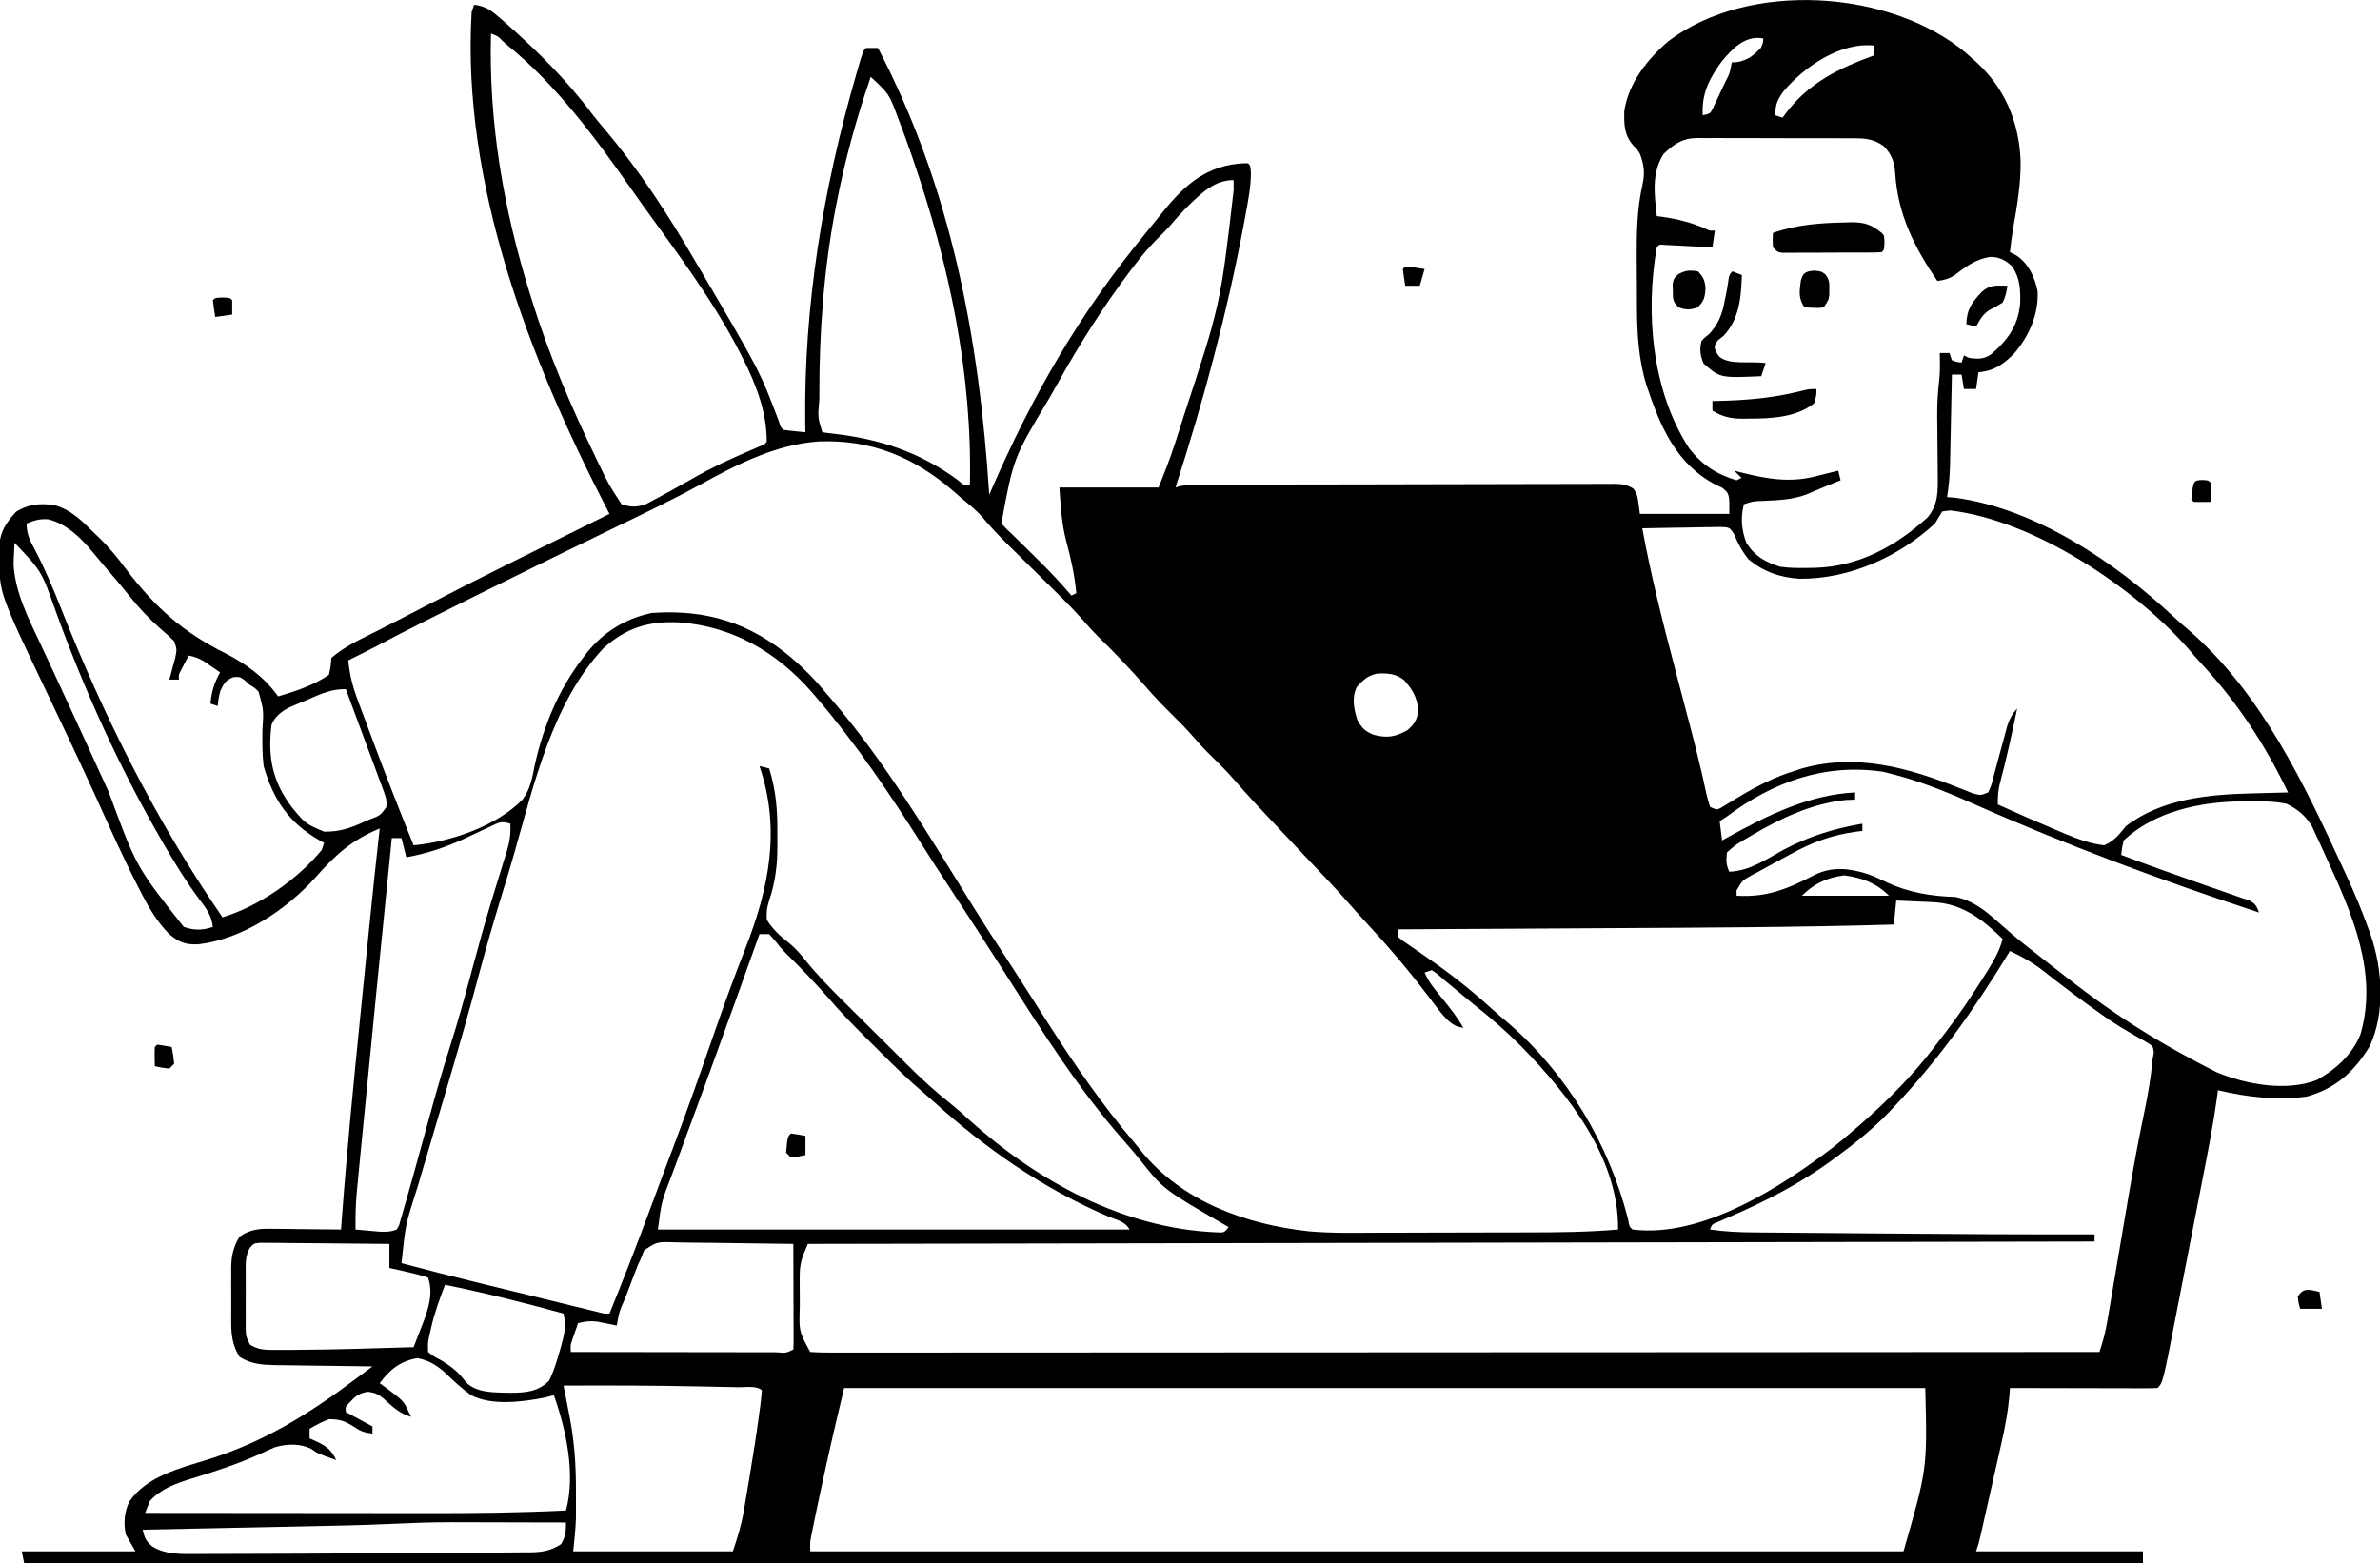 <svg width="274" height="180" viewBox="0 0 274 180" fill="none" xmlns="http://www.w3.org/2000/svg">
<g clip-path="url(#clip0_244_981)">
<path d="M226.38 6.13C226.565 6.297 226.749 6.463 226.94 6.635C227.151 6.819 227.361 7.003 227.578 7.193C230.877 10.243 232.466 14.157 232.625 18.584C232.649 21.171 232.234 23.681 231.775 26.22C231.617 27.154 231.506 28.091 231.395 29.032C231.642 29.157 231.889 29.282 232.143 29.412C233.544 30.346 234.256 31.908 234.583 33.519C234.723 36.152 233.601 38.696 231.913 40.669C230.697 41.91 229.574 42.726 227.775 42.856C227.683 43.495 227.591 44.134 227.497 44.792C227.037 44.792 226.578 44.792 226.104 44.792C226.013 44.245 225.921 43.697 225.826 43.133C225.458 43.133 225.091 43.133 224.712 43.133C224.705 43.491 224.698 43.85 224.691 44.219C224.665 45.554 224.637 46.889 224.609 48.224C224.596 48.801 224.585 49.378 224.574 49.955C224.558 50.786 224.54 51.617 224.522 52.449C224.517 52.705 224.513 52.961 224.508 53.225C224.477 54.585 224.383 55.892 224.155 57.234C224.448 57.257 224.741 57.28 225.043 57.303C234.284 58.502 243.507 64.745 250.134 70.915C250.751 71.487 251.376 72.037 252.018 72.58C260.387 79.862 265.257 90.238 269.822 100.126C269.908 100.312 269.994 100.497 270.083 100.688C271.048 102.771 271.93 104.867 272.703 107.028C272.772 107.22 272.841 107.412 272.912 107.61C274.283 111.545 274.627 116.588 272.812 120.476C271.033 123.375 268.946 125.318 265.558 126.262C262.086 126.713 258.723 126.33 255.342 125.529C255.316 125.737 255.289 125.944 255.262 126.158C254.833 129.329 254.218 132.459 253.603 135.599C253.487 136.193 253.371 136.788 253.256 137.383C253.014 138.623 252.772 139.862 252.529 141.102C252.219 142.684 251.911 144.266 251.604 145.849C251.366 147.075 251.126 148.3 250.886 149.526C250.773 150.109 250.659 150.692 250.546 151.276C249.008 159.192 249.008 159.192 248.381 159.815C247.851 159.841 247.32 159.847 246.79 159.846C246.45 159.846 246.11 159.846 245.76 159.846C245.386 159.845 245.012 159.843 244.638 159.842C244.258 159.841 243.877 159.841 243.497 159.841C242.494 159.84 241.491 159.837 240.488 159.834C239.465 159.831 238.442 159.83 237.419 159.828C235.411 159.825 233.403 159.821 231.395 159.815C231.384 159.994 231.372 160.172 231.361 160.356C231.203 162.416 230.83 164.378 230.368 166.39C230.295 166.716 230.222 167.041 230.147 167.376C229.915 168.404 229.68 169.432 229.446 170.46C229.288 171.159 229.131 171.857 228.974 172.555C228.824 173.219 228.674 173.883 228.524 174.547C228.453 174.86 228.382 175.173 228.309 175.495C228.243 175.784 228.177 176.073 228.109 176.371C228.051 176.625 227.993 176.879 227.934 177.141C227.775 177.787 227.775 177.787 227.497 178.617C233.837 178.617 240.178 178.617 246.71 178.617C246.71 179.073 246.71 179.529 246.71 179.999C166.214 179.999 85.718 179.999 2.783 179.999C2.691 179.543 2.6 179.087 2.505 178.617C6.824 178.617 11.143 178.617 15.592 178.617C15.225 177.978 14.857 177.339 14.479 176.681C14.213 175.379 14.297 174.08 14.896 172.879C16.862 169.992 20.695 169.056 23.86 168.074C30.303 166.068 35.437 162.889 40.789 158.888C40.992 158.737 41.195 158.586 41.403 158.43C41.896 158.062 42.389 157.695 42.881 157.326C42.718 157.325 42.555 157.323 42.387 157.322C40.684 157.304 38.98 157.28 37.278 157.254C36.642 157.245 36.008 157.237 35.373 157.231C34.458 157.221 33.544 157.207 32.629 157.191C32.347 157.19 32.065 157.188 31.774 157.186C30.178 157.153 28.929 157.084 27.566 156.22C26.715 154.822 26.606 153.571 26.619 151.987C26.619 151.773 26.618 151.559 26.617 151.339C26.616 150.89 26.618 150.441 26.622 149.993C26.626 149.31 26.622 148.628 26.616 147.945C26.617 147.506 26.618 147.068 26.619 146.629C26.618 146.428 26.616 146.226 26.614 146.018C26.634 144.619 26.849 143.615 27.566 142.396C28.864 141.465 30.055 141.454 31.593 141.485C31.788 141.486 31.983 141.487 32.185 141.488C32.908 141.492 33.63 141.503 34.353 141.514C35.229 141.524 36.104 141.533 36.98 141.542C37.415 141.547 37.849 141.551 38.285 141.556C38.607 141.559 38.929 141.563 39.261 141.566C39.278 141.33 39.295 141.094 39.313 140.851C39.916 132.687 40.718 124.545 41.541 116.401C41.681 115.013 41.82 113.625 41.959 112.237C42.127 110.558 42.296 108.878 42.464 107.198C42.511 106.732 42.511 106.732 42.559 106.257C42.923 102.632 43.301 99.01 43.716 95.391C40.492 96.724 38.622 98.415 36.336 101.008C32.999 104.743 27.855 108.166 22.797 108.729C21.368 108.785 20.613 108.502 19.491 107.557C18.109 106.166 17.194 104.623 16.306 102.891C16.164 102.619 16.023 102.346 15.877 102.065C14.166 98.721 12.636 95.292 11.09 91.871C10.195 89.897 9.277 87.934 8.352 85.973C8.193 85.634 8.034 85.296 7.875 84.958C7.115 83.343 6.35 81.729 5.58 80.119C-0.042 68.364 -0.042 68.364 -0.088 64.337C-0.1 63.993 -0.1 63.993 -0.113 63.642C-0.134 61.586 0.433 60.462 1.844 58.928C3.267 58.038 4.553 57.93 6.206 58.148C8.167 58.651 9.459 59.996 10.858 61.382C11.009 61.525 11.16 61.667 11.315 61.815C12.541 62.994 13.57 64.254 14.583 65.616C17.84 69.906 21.059 72.786 25.917 75.201C28.328 76.442 30.437 77.959 32.021 80.184C34.045 79.581 36.126 78.908 37.869 77.695C38.077 76.732 38.077 76.732 38.147 75.76C39.684 74.396 41.718 73.504 43.542 72.58C44.12 72.284 44.699 71.988 45.277 71.692C45.574 71.541 45.871 71.389 46.177 71.233C46.999 70.812 47.819 70.387 48.638 69.96C55.181 66.552 61.809 63.308 68.423 60.036C69.005 59.748 69.587 59.459 70.169 59.17C70.019 58.879 70.019 58.879 69.865 58.582C60.96 41.34 53.124 21.117 54.298 1.382C54.389 1.108 54.481 0.834 54.576 0.552C55.913 0.677 56.686 1.304 57.656 2.159C57.904 2.374 57.904 2.374 58.156 2.593C61.785 5.802 65.239 9.195 68.136 13.075C68.659 13.757 69.216 14.41 69.77 15.067C73.634 19.667 76.902 24.683 79.915 29.861C80.176 30.302 80.437 30.744 80.698 31.185C87.501 42.777 87.501 42.777 89.653 48.472C89.869 49.183 89.869 49.183 90.218 49.492C90.64 49.556 91.064 49.606 91.489 49.648C91.719 49.671 91.949 49.694 92.186 49.718C92.364 49.735 92.541 49.752 92.724 49.769C92.718 49.409 92.712 49.05 92.705 48.679C92.538 35.031 94.79 21.656 98.572 8.571C98.691 8.158 98.691 8.158 98.813 7.736C99.371 5.842 99.371 5.842 99.686 5.529C100.15 5.518 100.614 5.517 101.078 5.529C109.51 21.674 112.736 38.977 113.887 56.958C113.962 56.785 114.038 56.611 114.115 56.433C118.909 45.435 124.314 36.027 131.958 26.765C132.482 26.129 133.001 25.491 133.512 24.844C135.978 21.75 138.362 19.332 142.446 18.853C143.143 18.796 143.143 18.796 143.682 18.801C143.96 19.078 143.96 19.078 144.012 19.989C143.99 21.579 143.692 23.117 143.403 24.677C143.342 25.011 143.281 25.345 143.218 25.689C141.278 36.024 138.566 46.124 135.328 56.128C135.469 56.084 135.611 56.039 135.756 55.993C136.672 55.804 137.572 55.811 138.503 55.811C138.711 55.81 138.919 55.809 139.134 55.808C139.832 55.805 140.53 55.804 141.228 55.803C141.729 55.801 142.229 55.799 142.73 55.797C144.372 55.792 146.015 55.789 147.658 55.786C148.224 55.785 148.789 55.784 149.355 55.782C152.01 55.777 154.665 55.773 157.32 55.771C160.387 55.768 163.454 55.761 166.521 55.75C168.891 55.742 171.261 55.737 173.63 55.736C175.046 55.736 176.462 55.733 177.878 55.726C179.209 55.72 180.541 55.719 181.872 55.722C182.361 55.722 182.85 55.72 183.339 55.716C184.005 55.711 184.672 55.713 185.338 55.717C185.532 55.714 185.727 55.711 185.927 55.708C186.793 55.719 187.333 55.81 188.067 56.275C188.513 56.958 188.513 56.958 188.791 59.17C192.191 59.17 195.591 59.17 199.094 59.17C199.103 56.846 199.103 56.846 198.268 56.153C198.035 56.048 197.802 55.943 197.563 55.834C192.902 53.402 191.123 49.052 189.54 44.311C188.634 41.359 188.47 38.383 188.456 35.313C188.455 35.022 188.453 34.731 188.452 34.431C188.449 33.818 188.447 33.204 188.446 32.591C188.443 31.669 188.435 30.747 188.426 29.824C188.412 26.897 188.451 24.078 189.104 21.211C189.392 19.876 189.269 18.971 188.791 17.695C188.467 17.175 188.467 17.175 188.078 16.797C186.986 15.574 186.972 14.422 186.993 12.842C187.421 9.64 189.697 6.736 192.133 4.7C201.31 -2.235 217.586 -1.255 226.38 6.13ZM56.525 3.87C56.248 14.056 57.955 24.017 60.98 33.732C61.063 34 61.145 34.268 61.23 34.544C63.185 40.831 65.766 46.871 68.638 52.793C68.721 52.964 68.803 53.135 68.889 53.312C70.071 55.777 70.071 55.777 71.562 58.064C72.67 58.408 73.281 58.42 74.378 58.041C74.672 57.883 74.966 57.725 75.269 57.563C75.434 57.476 75.6 57.389 75.77 57.3C76.716 56.798 77.648 56.272 78.581 55.747C78.991 55.517 79.401 55.287 79.811 55.057C80.017 54.941 80.223 54.825 80.435 54.706C82.727 53.435 85.117 52.394 87.527 51.367C87.99 51.184 87.99 51.184 88.269 50.875C88.306 47.514 87.007 44.144 85.485 41.197C85.366 40.961 85.366 40.961 85.244 40.72C82.142 34.616 77.886 29.026 73.889 23.477C73.481 22.907 73.078 22.334 72.676 21.759C68.578 15.923 64.055 9.782 58.474 5.253C58.31 5.113 58.146 4.974 57.977 4.83C57.333 4.167 57.333 4.167 56.525 3.87ZM198.251 7.025C196.799 8.997 195.875 10.788 196.031 13.271C196.883 13.086 196.883 13.086 197.192 12.49C197.292 12.275 197.393 12.06 197.496 11.838C197.607 11.604 197.717 11.371 197.831 11.13C197.943 10.884 198.056 10.638 198.172 10.385C198.288 10.141 198.403 9.896 198.523 9.644C199.137 8.463 199.137 8.463 199.373 7.188C199.614 7.171 199.855 7.154 200.104 7.136C201.34 6.841 201.817 6.42 202.714 5.529C202.977 4.931 202.977 4.931 202.993 4.423C200.908 4.052 199.503 5.548 198.251 7.025ZM205.305 10.545C204.607 11.533 204.385 12.03 204.385 13.271C204.661 13.362 204.936 13.454 205.22 13.548C205.338 13.387 205.456 13.227 205.578 13.062C208.274 9.497 211.646 7.89 215.802 6.359C215.802 5.994 215.802 5.629 215.802 5.253C211.892 4.801 207.693 7.691 205.305 10.545ZM100.243 8.847C98.61 13.581 97.306 18.313 96.344 23.225C96.29 23.503 96.235 23.78 96.179 24.066C94.841 31.086 94.316 38.259 94.326 45.397C94.326 45.603 94.326 45.81 94.326 46.023C94.141 48.049 94.141 48.049 94.674 49.769C95.082 49.835 95.493 49.885 95.904 49.929C101.29 50.546 105.816 52.027 110.225 55.238C110.999 55.905 110.999 55.905 111.659 55.852C111.958 42.993 109.263 30.381 105.081 18.248C105.018 18.067 104.956 17.886 104.892 17.699C104.474 16.492 104.037 15.295 103.584 14.101C103.518 13.925 103.451 13.749 103.383 13.567C102.357 10.808 102.357 10.808 100.243 8.847ZM191.506 17.747C190.111 19.974 190.474 22.372 190.741 24.884C190.95 24.911 191.158 24.938 191.374 24.966C193.14 25.223 194.687 25.601 196.321 26.321C196.854 26.578 196.854 26.578 197.424 26.543C197.332 27.182 197.24 27.82 197.145 28.479C196.961 28.469 196.777 28.459 196.587 28.449C195.758 28.405 194.929 28.364 194.1 28.323C193.81 28.308 193.52 28.292 193.221 28.276C192.946 28.263 192.67 28.249 192.386 28.235C192.131 28.223 191.876 28.209 191.613 28.196C191.023 28.133 191.023 28.133 190.741 28.479C189.397 36.061 190.193 45.128 194.5 51.67C195.955 53.528 197.666 54.64 199.93 55.299C200.113 55.208 200.297 55.116 200.487 55.022C200.211 54.749 199.935 54.475 199.651 54.193C199.87 54.249 200.088 54.306 200.314 54.365C203.487 55.173 206.222 55.643 209.397 54.746C209.814 54.641 210.232 54.537 210.65 54.435C211.133 54.315 211.133 54.315 211.625 54.193C211.717 54.558 211.809 54.923 211.903 55.299C211.708 55.376 211.513 55.452 211.312 55.531C210.196 55.978 209.093 56.453 207.987 56.924C206.321 57.556 204.65 57.594 202.887 57.678C201.79 57.717 201.79 57.717 200.765 58.064C200.372 59.626 200.489 60.973 201.043 62.488C202.025 64.053 203.218 64.706 204.942 65.253C205.991 65.402 207.016 65.411 208.074 65.391C208.358 65.387 208.641 65.383 208.933 65.379C213.988 65.239 218.234 62.904 221.917 59.573C223.152 58.095 223.116 56.515 223.086 54.69C223.085 54.447 223.083 54.204 223.082 53.954C223.077 53.181 223.068 52.408 223.059 51.635C223.051 50.866 223.044 50.097 223.039 49.328C223.036 48.851 223.031 48.374 223.024 47.897C223.013 46.491 223.097 45.12 223.257 43.723C223.329 43.051 223.348 42.391 223.337 41.716C223.332 41.362 223.326 41.009 223.32 40.645C223.687 40.645 224.055 40.645 224.434 40.645C224.526 40.918 224.618 41.192 224.712 41.474C225.273 41.677 225.273 41.677 225.826 41.75C225.964 41.34 225.964 41.34 226.104 40.921C226.288 41.012 226.472 41.103 226.661 41.197C227.657 41.356 228.33 41.377 229.195 40.824C231.121 39.2 232.354 37.498 232.571 34.936C232.622 33.31 232.559 32.08 231.674 30.691C230.914 29.967 230.201 29.593 229.138 29.574C227.511 29.831 226.368 30.645 225.091 31.642C224.391 32.101 223.866 32.244 223.041 32.349C220.4 28.487 218.478 24.683 218.186 19.924C218.089 18.628 217.813 17.856 216.915 16.866C215.772 16.01 214.786 15.916 213.398 15.924C213.188 15.922 212.979 15.921 212.763 15.919C212.074 15.914 211.384 15.915 210.695 15.916C210.214 15.915 209.733 15.914 209.252 15.912C208.245 15.909 207.238 15.91 206.23 15.913C204.942 15.916 203.653 15.91 202.364 15.902C201.371 15.897 200.378 15.897 199.385 15.899C198.91 15.899 198.435 15.897 197.96 15.894C197.295 15.89 196.63 15.893 195.965 15.897C195.77 15.895 195.575 15.892 195.374 15.889C193.668 15.915 192.698 16.596 191.506 17.747ZM136.889 23.605C136.129 24.365 135.408 25.14 134.723 25.967C134.264 26.487 133.787 26.962 133.289 27.445C132.291 28.429 131.424 29.474 130.577 30.587C130.423 30.788 130.27 30.989 130.111 31.197C127.005 35.318 124.264 39.644 121.762 44.15C121.449 44.714 121.13 45.275 120.81 45.835C116.672 52.721 116.672 52.721 115.279 60.276C115.729 60.769 116.181 61.208 116.672 61.658C117.04 62.019 117.408 62.381 117.774 62.744C117.975 62.941 118.175 63.139 118.381 63.343C118.587 63.545 118.792 63.748 119.004 63.957C119.207 64.156 119.41 64.356 119.619 64.561C120.924 65.85 122.162 67.178 123.354 68.571C123.538 68.48 123.722 68.388 123.911 68.294C123.725 66.22 123.287 64.291 122.746 62.282C122.206 60.161 122.126 58.408 121.962 56.128C125.73 56.128 129.497 56.128 133.379 56.128C134.054 54.453 134.704 52.818 135.254 51.106C135.321 50.901 135.387 50.696 135.456 50.484C135.67 49.82 135.882 49.155 136.094 48.49C136.204 48.144 136.204 48.144 136.316 47.791C140.504 35.057 140.504 35.057 142.028 21.86C142.026 21.646 142.023 21.433 142.021 21.213C142.018 21.056 142.014 20.899 142.011 20.737C139.825 20.737 138.376 22.204 136.889 23.605ZM80.443 55.894C77.507 57.493 74.504 58.944 71.492 60.397C66.323 62.892 61.17 65.418 56.029 67.97C55.489 68.239 54.948 68.507 54.407 68.775C50.726 70.599 47.054 72.435 43.422 74.355C42.323 74.935 41.212 75.487 40.096 76.036C40.248 77.7 40.618 79.112 41.208 80.672C41.292 80.9 41.376 81.127 41.463 81.362C41.736 82.099 42.012 82.835 42.289 83.571C42.478 84.078 42.667 84.586 42.856 85.094C44.386 89.193 45.972 93.27 47.615 97.326C51.802 96.942 57.115 95.161 60.145 92.073C61.076 90.845 61.27 89.535 61.572 88.064C62.565 83.624 64.297 79.378 67.106 75.76C67.315 75.482 67.315 75.482 67.528 75.199C69.484 72.761 71.981 71.227 75.043 70.575C81.324 70.13 86.341 71.717 91.123 75.742C92.525 76.95 93.787 78.194 94.952 79.631C95.252 79.976 95.252 79.976 95.559 80.328C101.879 87.646 106.915 96.143 111.999 104.324C113.05 106.012 114.123 107.685 115.214 109.348C116.268 110.956 117.307 112.573 118.342 114.193C118.838 114.967 119.334 115.741 119.83 116.515C120.121 116.968 120.411 117.421 120.7 117.874C123.718 122.588 126.875 127.179 130.505 131.452C130.808 131.812 131.103 132.178 131.395 132.546C136.122 138.355 143.412 140.965 150.646 141.769C153.29 142.003 155.951 141.948 158.603 141.933C159.271 141.932 159.94 141.932 160.608 141.932C161.998 141.931 163.387 141.927 164.777 141.92C166.547 141.913 168.317 141.91 170.087 141.908C171.794 141.907 173.5 141.903 175.206 141.899C175.525 141.898 175.844 141.898 176.173 141.897C179.555 141.89 182.915 141.86 186.285 141.566C186.373 133.37 180.584 126.034 175.092 120.433C173.349 118.685 171.523 117.101 169.578 115.575C168.983 115.089 168.393 114.598 167.803 114.106C167.282 113.673 166.76 113.241 166.237 112.81C165.992 112.595 165.747 112.381 165.495 112.159C165.173 111.934 165.173 111.934 164.844 111.704C164.569 111.796 164.293 111.887 164.009 111.981C164.499 113.135 165.294 114.04 166.08 115.005C166.955 116.081 167.781 117.129 168.464 118.34C167.109 118.191 166.364 117.181 165.556 116.185C165.117 115.617 164.684 115.044 164.253 114.469C161.95 111.443 159.495 108.593 156.901 105.812C156.353 105.22 155.817 104.623 155.29 104.014C153.869 102.388 152.369 100.831 150.886 99.261C143.762 91.715 143.762 91.715 142.115 89.809C141.154 88.703 140.106 87.689 139.06 86.663C138.492 86.092 137.958 85.512 137.434 84.901C136.636 83.975 135.784 83.113 134.91 82.257C133.879 81.245 132.892 80.213 131.949 79.12C130.142 77.047 128.253 75.057 126.274 73.146C125.723 72.585 125.211 72.019 124.698 71.426C123.676 70.262 122.597 69.17 121.491 68.086C121.195 67.794 121.195 67.794 120.894 67.496C120.27 66.88 119.646 66.265 119.021 65.65C118.196 64.838 117.372 64.026 116.549 63.212C116.362 63.03 116.176 62.847 115.984 62.659C114.979 61.666 114.025 60.651 113.117 59.569C112.357 58.686 111.438 57.98 110.546 57.234C110.299 57.017 110.052 56.8 109.797 56.575C105.237 52.637 100.341 50.585 94.233 50.827C89.243 51.185 84.733 53.532 80.443 55.894ZM223.598 58.893C223.318 59.353 223.04 59.814 222.763 60.276C218.607 64.115 212.896 66.69 207.169 66.635C204.936 66.492 203.063 65.846 201.322 64.423C200.584 63.526 200.074 62.564 199.636 61.493C199.128 60.719 199.128 60.719 198.079 60.672C197.659 60.672 197.24 60.68 196.82 60.694C196.599 60.696 196.377 60.698 196.149 60.7C195.443 60.707 194.736 60.725 194.03 60.742C193.551 60.749 193.072 60.756 192.592 60.761C191.418 60.776 190.244 60.8 189.07 60.829C190.062 66.239 191.398 71.534 192.8 76.85C193.246 78.54 193.688 80.232 194.13 81.923C194.289 82.531 194.449 83.139 194.609 83.746C195.066 85.486 195.512 87.226 195.912 88.979C195.975 89.254 196.037 89.53 196.102 89.814C196.214 90.309 196.322 90.806 196.426 91.303C196.546 91.843 196.703 92.374 196.867 92.903C197.658 93.267 197.658 93.267 198.225 92.953C198.516 92.773 198.516 92.773 198.814 92.589C199.031 92.458 199.249 92.327 199.473 92.192C199.704 92.05 199.935 91.908 200.173 91.762C202.274 90.516 204.266 89.474 206.613 88.755C206.877 88.668 207.141 88.58 207.413 88.49C213.71 86.707 219.675 88.381 225.528 90.715C225.803 90.823 226.078 90.931 226.361 91.042C226.73 91.19 226.73 91.19 227.106 91.341C228.032 91.589 228.032 91.589 228.889 91.243C229.267 90.414 229.267 90.414 229.517 89.38C229.569 89.193 229.621 89.006 229.674 88.813C229.841 88.213 230 87.612 230.159 87.01C230.32 86.411 230.482 85.813 230.648 85.215C230.797 84.671 230.943 84.126 231.088 83.58C231.371 82.744 231.649 82.222 232.23 81.566C231.625 84.507 230.987 87.425 230.207 90.326C230.026 91.14 229.986 91.8 230.003 92.626C232.308 93.676 234.628 94.688 236.964 95.668C237.231 95.781 237.498 95.894 237.773 96.01C239.255 96.621 240.654 97.147 242.255 97.326C243.403 96.835 243.983 96.058 244.761 95.115C248.93 91.921 254.387 91.463 259.449 91.347C259.837 91.337 260.224 91.326 260.611 91.315C261.547 91.289 262.482 91.265 263.417 91.243C260.774 85.73 257.578 80.872 253.405 76.376C252.881 75.808 252.379 75.226 251.879 74.636C245.606 67.546 234.099 59.884 224.503 58.772C224.055 58.832 224.055 58.832 223.598 58.893ZM3.062 60.276C3.062 61.544 3.47 62.279 4.053 63.362C5.178 65.522 6.109 67.727 7.004 69.99C11.975 82.538 17.94 94.479 25.617 105.621C29.827 104.336 34.216 101.282 37.033 97.879C37.125 97.606 37.217 97.332 37.312 97.05C37.127 96.946 36.942 96.843 36.752 96.736C33.227 94.708 31.473 92.083 30.35 88.202C30.193 86.816 30.192 85.448 30.211 84.055C30.361 81.782 30.361 81.782 29.773 79.653C29.372 79.229 29.372 79.229 28.68 78.801C28.496 78.63 28.312 78.459 28.123 78.283C27.569 77.914 27.569 77.914 26.852 77.972C25.932 78.347 25.739 78.736 25.338 79.631C25.139 80.514 25.139 80.514 25.06 81.29C24.646 81.153 24.646 81.153 24.224 81.013C24.363 79.638 24.657 78.625 25.338 77.419C24.945 77.146 24.55 76.876 24.155 76.606C23.825 76.38 23.825 76.38 23.489 76.15C22.881 75.788 22.41 75.608 21.718 75.483C21.531 75.84 21.346 76.197 21.161 76.555C21.058 76.754 20.955 76.952 20.848 77.157C20.566 77.681 20.566 77.681 20.605 78.248C20.237 78.248 19.869 78.248 19.491 78.248C19.554 78.022 19.618 77.795 19.683 77.561C19.763 77.263 19.843 76.965 19.926 76.658C20.006 76.363 20.087 76.068 20.171 75.764C20.37 74.754 20.37 74.754 20.048 73.824C19.548 73.327 19.053 72.877 18.516 72.424C17.145 71.224 15.97 69.97 14.836 68.542C13.872 67.328 12.86 66.155 11.849 64.98C11.43 64.489 11.014 63.996 10.607 63.495C9.272 61.883 7.631 60.294 5.541 59.792C4.583 59.71 3.945 59.921 3.062 60.276ZM1.67 62.488C1.638 63.006 1.617 63.524 1.6 64.043C1.587 64.332 1.574 64.621 1.561 64.918C1.711 68.171 3.294 71.256 4.663 74.153C4.848 74.549 5.032 74.946 5.217 75.343C5.602 76.171 5.988 76.999 6.376 77.826C7.229 79.651 8.069 81.482 8.91 83.313C9.188 83.918 9.467 84.523 9.746 85.127C10.676 87.142 11.601 89.159 12.517 91.18C15.689 99.814 15.689 99.814 21.161 106.727C22.378 107.139 23.291 107.128 24.503 106.727C24.366 105.422 23.75 104.596 22.971 103.582C21.48 101.574 20.183 99.49 18.934 97.326C18.826 97.141 18.719 96.956 18.608 96.766C13.706 88.292 9.635 79.312 6.323 70.112C4.775 65.755 4.775 65.755 1.67 62.488ZM69.456 74.654C63.629 80.874 61.478 90.266 59.221 98.189C58.781 99.729 58.316 101.261 57.845 102.792C56.89 105.899 55.991 109.014 55.151 112.154C54.09 116.114 52.978 120.058 51.819 123.991C51.75 124.225 51.681 124.459 51.61 124.7C51.121 126.359 50.63 128.018 50.138 129.677C49.639 131.362 49.14 133.047 48.644 134.732C48.449 135.391 48.253 136.05 48.057 136.708C46.678 141.001 46.678 141.001 46.222 145.437C49.137 146.22 52.059 146.962 54.99 147.679C55.414 147.783 55.837 147.887 56.261 147.991C57.138 148.206 58.015 148.42 58.892 148.635C60.018 148.91 61.143 149.186 62.268 149.462C63.138 149.676 64.007 149.889 64.877 150.101C65.293 150.203 65.708 150.305 66.123 150.407C66.699 150.548 67.276 150.689 67.852 150.83C68.179 150.91 68.507 150.99 68.844 151.073C69.572 151.264 69.572 151.264 70.169 151.244C71.705 147.481 73.173 143.698 74.59 139.89C74.787 139.361 74.984 138.832 75.182 138.304C75.475 137.519 75.767 136.734 76.06 135.949C76.57 134.578 77.084 133.209 77.603 131.841C79.189 127.651 80.67 123.427 82.138 119.195C83.304 115.837 84.51 112.505 85.815 109.199C88.541 102.247 89.903 95.443 87.434 88.202C87.801 88.293 88.169 88.385 88.548 88.479C89.302 90.877 89.515 93.16 89.492 95.66C89.487 96.238 89.492 96.816 89.497 97.394C89.5 99.618 89.257 101.575 88.548 103.686C88.286 104.524 88.239 104.986 88.269 105.898C88.959 106.996 89.845 107.828 90.878 108.608C91.623 109.226 92.168 109.855 92.763 110.615C94.114 112.285 95.589 113.8 97.117 115.31C97.399 115.591 97.682 115.872 97.964 116.153C98.552 116.737 99.14 117.32 99.729 117.902C100.476 118.641 101.22 119.381 101.963 120.123C102.545 120.702 103.127 121.28 103.711 121.858C103.985 122.13 104.259 122.403 104.533 122.676C106.142 124.28 107.791 125.777 109.578 127.185C110.269 127.743 110.922 128.329 111.572 128.934C119.428 135.998 129.288 141.434 140.022 141.888C140.925 141.938 140.925 141.938 141.454 141.29C141.3 141.201 141.146 141.112 140.987 141.02C133.915 136.922 133.915 136.922 131.26 133.553C130.673 132.816 130.066 132.11 129.441 131.406C124.228 125.507 120.049 118.87 115.836 112.257C113.675 108.869 111.496 105.492 109.283 102.137C108.2 100.493 107.138 98.837 106.09 97.171C102.45 91.409 98.559 85.649 94.117 80.46C93.772 80.057 93.772 80.057 93.419 79.646C89.44 75.109 84.342 72.114 78.227 71.664C74.711 71.479 72.095 72.269 69.456 74.654ZM156.212 79.078C155.59 80.313 155.869 81.638 156.264 82.897C156.824 83.873 157.124 84.186 158.161 84.608C159.732 85.012 160.65 84.847 162.06 84.055C162.914 83.272 163.148 82.871 163.295 81.722C163.11 80.227 162.628 79.401 161.625 78.283C160.662 77.548 159.741 77.5 158.554 77.557C157.458 77.783 156.968 78.27 156.212 79.078ZM35.484 80.529C35.221 80.639 34.958 80.748 34.687 80.861C34.433 80.969 34.179 81.078 33.917 81.19C33.687 81.289 33.456 81.387 33.219 81.489C32.356 81.965 31.636 82.524 31.262 83.45C30.796 87.151 31.361 90.017 33.657 93.023C35.182 94.846 35.182 94.846 37.307 95.755C39.044 95.784 40.344 95.355 41.906 94.631C42.132 94.534 42.357 94.438 42.589 94.339C43.761 93.899 43.761 93.899 44.466 92.964C44.573 92.196 44.418 91.757 44.149 91.031C44.054 90.771 43.959 90.511 43.861 90.243C43.757 89.964 43.651 89.686 43.543 89.399C43.438 89.112 43.332 88.825 43.224 88.529C42.886 87.613 42.544 86.698 42.202 85.783C41.973 85.162 41.743 84.541 41.514 83.92C40.952 82.397 40.386 80.875 39.818 79.354C38.165 79.321 36.984 79.879 35.484 80.529ZM198.816 94.008C198.54 94.191 198.264 94.374 197.98 94.561C198.072 95.291 198.164 96.021 198.259 96.773C198.508 96.632 198.508 96.632 198.763 96.488C203.374 93.93 208.202 91.498 213.574 91.243C213.574 91.517 213.574 91.791 213.574 92.073C213.04 92.09 213.04 92.09 212.495 92.108C208.594 92.507 204.928 94.249 201.6 96.221C201.311 96.39 201.021 96.559 200.723 96.734C199.696 97.359 199.696 97.359 198.816 98.156C198.726 99.023 198.7 99.584 199.094 100.368C201.433 100.279 203.307 98.958 205.307 97.858C208.211 96.302 211.163 95.391 214.409 94.838C214.409 95.112 214.409 95.385 214.409 95.668C214.139 95.702 213.869 95.736 213.591 95.771C210.807 96.175 208.56 97.003 206.114 98.367C205.431 98.747 204.742 99.114 204.052 99.481C203.565 99.747 203.079 100.014 202.592 100.282C202.36 100.406 202.127 100.531 201.887 100.66C200.613 101.336 200.613 101.336 199.92 102.533C199.923 102.731 199.926 102.929 199.93 103.133C203.441 103.352 205.876 102.321 208.944 100.719C210.998 99.734 212.961 99.975 215.072 100.648C215.826 100.93 216.538 101.262 217.264 101.612C219.719 102.756 222.375 103.205 225.075 103.27C227.039 103.635 228.52 104.806 229.968 106.105C230.309 106.403 230.651 106.701 230.993 106.998C231.157 107.142 231.321 107.286 231.491 107.434C232.541 108.343 233.641 109.191 234.737 110.045C235.03 110.277 235.324 110.508 235.618 110.74C236.619 111.528 237.625 112.309 238.635 113.087C238.811 113.222 238.987 113.358 239.168 113.498C243.317 116.679 247.659 119.476 252.279 121.935C252.452 122.028 252.625 122.12 252.803 122.216C253.305 122.484 253.809 122.746 254.315 123.006C254.602 123.154 254.888 123.301 255.182 123.453C258.529 124.855 263.22 125.715 266.724 124.353C268.874 123.179 270.848 121.387 271.754 119.083C273.81 111.998 270.779 105.184 267.854 98.81C267.682 98.434 267.512 98.058 267.342 97.681C267.1 97.145 266.852 96.612 266.602 96.079C266.386 95.611 266.386 95.611 266.166 95.133C265.423 93.923 264.535 93.177 263.242 92.545C261.822 92.249 260.427 92.256 258.98 92.263C258.513 92.265 258.513 92.265 258.037 92.267C253.248 92.334 248.1 93.401 244.483 96.773C244.295 97.624 244.295 97.624 244.204 98.433C247.316 99.606 250.443 100.727 253.585 101.82C254.216 102.039 254.847 102.259 255.478 102.479C255.865 102.614 256.252 102.749 256.64 102.883C257.136 103.057 257.632 103.233 258.127 103.409C258.387 103.493 258.648 103.576 258.916 103.662C259.639 104.022 259.802 104.327 260.076 105.068C248.801 101.36 237.723 97.234 226.881 92.41C223.793 91.043 220.759 89.838 217.472 89.031C217.257 88.977 217.042 88.922 216.82 88.865C210.089 87.863 204.146 90.02 198.816 94.008ZM56.319 95.231C55.998 95.378 55.678 95.525 55.348 95.676C54.681 95.987 54.015 96.3 53.349 96.614C51.19 97.603 49.118 98.277 46.779 98.709C46.596 97.979 46.412 97.249 46.222 96.497C45.855 96.497 45.487 96.497 45.108 96.497C43.3 114.468 43.3 114.468 41.54 132.444C41.483 133.036 41.426 133.628 41.368 134.22C41.29 135.017 41.214 135.814 41.138 136.611C41.117 136.83 41.095 137.049 41.073 137.275C40.939 138.71 40.915 140.124 40.932 141.566C41.512 141.62 42.092 141.672 42.672 141.722C42.995 141.751 43.318 141.779 43.651 141.809C44.446 141.839 44.936 141.849 45.665 141.566C45.95 141.119 45.95 141.119 46.093 140.537C46.161 140.308 46.23 140.079 46.301 139.843C46.408 139.456 46.408 139.456 46.518 139.06C46.599 138.786 46.679 138.512 46.761 138.23C47.053 137.224 47.335 136.216 47.615 135.207C47.671 135.002 47.728 134.798 47.786 134.587C48.37 132.481 48.952 130.373 49.53 128.265C50.246 125.662 50.989 123.073 51.809 120.5C52.769 117.484 53.602 114.442 54.418 111.385C55.092 108.865 55.791 106.354 56.548 103.857C56.619 103.622 56.69 103.388 56.763 103.147C57.107 102.017 57.454 100.888 57.805 99.761C57.93 99.353 58.056 98.945 58.181 98.537C58.239 98.355 58.297 98.172 58.357 97.984C58.686 96.905 58.81 95.963 58.753 94.838C57.654 94.474 57.352 94.746 56.319 95.231ZM207.448 103.133C210.756 103.133 214.064 103.133 217.472 103.133C215.972 101.643 214.395 101.074 212.304 100.783C210.296 101.073 208.884 101.707 207.448 103.133ZM218.308 103.686C218.216 104.598 218.124 105.511 218.029 106.451C206.939 106.775 195.847 106.811 184.753 106.87C182.15 106.884 179.547 106.899 176.944 106.915C171.612 106.946 166.279 106.975 160.946 107.004C160.946 107.278 160.946 107.551 160.946 107.833C161.351 108.235 161.351 108.235 161.905 108.594C162.215 108.81 162.215 108.81 162.53 109.03C162.866 109.259 162.866 109.259 163.208 109.492C163.671 109.816 164.133 110.14 164.594 110.464C164.825 110.626 165.056 110.788 165.294 110.955C167.651 112.632 169.893 114.445 172.024 116.397C172.572 116.895 173.133 117.367 173.703 117.839C180.457 123.721 185.234 131.732 187.424 140.349C187.579 141.238 187.579 141.238 187.956 141.566C195.969 142.561 205.057 136.677 211.094 132.059C211.84 131.462 212.571 130.852 213.296 130.23C213.513 130.044 213.731 129.859 213.955 129.668C217.259 126.785 220.336 123.718 222.957 120.207C223.321 119.722 223.691 119.242 224.062 118.763C225.603 116.75 227.001 114.661 228.35 112.517C228.506 112.27 228.662 112.023 228.823 111.769C229.561 110.576 230.196 109.477 230.56 108.11C228.229 105.849 225.901 104.024 222.55 103.875C222.302 103.863 222.054 103.852 221.799 103.84C221.543 103.829 221.287 103.818 221.023 103.807C220.762 103.795 220.501 103.783 220.233 103.771C219.591 103.741 218.949 103.714 218.308 103.686ZM87.434 107.557C87.376 107.719 87.318 107.881 87.258 108.048C86.499 110.166 85.74 112.283 84.98 114.4C84.918 114.572 84.856 114.744 84.793 114.921C82.643 120.909 80.462 126.884 78.247 132.848C78.037 133.414 77.827 133.981 77.617 134.548C77.523 134.799 77.43 135.05 77.333 135.309C76.154 138.361 76.154 138.361 75.739 141.566C93.657 141.566 111.576 141.566 130.037 141.566C129.572 140.641 128.508 140.446 127.584 140.063C120.057 136.84 113.404 132.21 107.366 126.728C106.98 126.381 106.593 126.036 106.196 125.702C104.466 124.237 102.869 122.649 101.265 121.051C100.783 120.571 100.3 120.092 99.816 119.613C98.228 118.037 96.679 116.451 95.231 114.746C93.73 113.051 92.182 111.426 90.56 109.844C90.043 109.32 89.588 108.795 89.139 108.214C88.944 107.997 88.749 107.78 88.548 107.557C88.18 107.557 87.812 107.557 87.434 107.557ZM231.395 109.492C231.303 109.644 231.211 109.795 231.116 109.951C227.279 116.229 223.114 122.109 218.029 127.465C217.82 127.687 217.611 127.91 217.395 128.139C215.533 130.057 213.496 131.687 211.346 133.271C211.196 133.382 211.045 133.493 210.89 133.607C207.217 136.284 203.293 138.307 199.122 140.108C198.869 140.218 198.616 140.328 198.356 140.442C198.129 140.539 197.902 140.636 197.668 140.736C197.098 140.974 197.098 140.974 196.867 141.566C198.589 141.815 200.268 141.889 202.008 141.899C202.292 141.902 202.576 141.905 202.868 141.908C203.806 141.916 204.744 141.923 205.682 141.93C206.345 141.936 207.008 141.942 207.671 141.948C209.066 141.96 210.461 141.971 211.856 141.982C213.609 141.995 215.362 142.01 217.115 142.025C225.124 142.096 233.132 142.139 241.141 142.119C241.141 142.393 241.141 142.667 241.141 142.949C167.813 143.085 167.813 143.085 93.003 143.225C92.292 144.871 92.062 145.45 92.066 147.106C92.067 147.466 92.067 147.827 92.067 148.198C92.069 148.383 92.072 148.569 92.074 148.759C92.081 149.325 92.08 149.89 92.078 150.456C91.982 153.284 91.982 153.284 93.281 155.667C94.086 155.722 94.863 155.74 95.668 155.736C95.919 155.736 96.17 155.737 96.429 155.737C97.28 155.739 98.132 155.736 98.983 155.734C99.595 155.734 100.208 155.735 100.821 155.735C102.512 155.737 104.203 155.734 105.894 155.732C107.527 155.73 109.161 155.73 110.795 155.73C114.139 155.731 117.483 155.729 120.826 155.726C124.138 155.723 127.45 155.721 130.762 155.72C130.968 155.72 131.174 155.72 131.386 155.72C132.43 155.72 133.475 155.719 134.52 155.719C141.924 155.718 149.329 155.714 156.734 155.709C163.929 155.704 171.123 155.7 178.318 155.698C178.54 155.698 178.761 155.698 178.99 155.698C181.216 155.697 183.442 155.696 185.668 155.696C190.203 155.694 194.738 155.693 199.273 155.691C199.481 155.691 199.69 155.691 199.905 155.691C213.836 155.686 227.767 155.677 241.698 155.667C242.121 154.445 242.413 153.277 242.628 152.001C242.661 151.807 242.695 151.613 242.729 151.413C242.8 150.993 242.871 150.573 242.942 150.153C243.054 149.48 243.169 148.808 243.283 148.136C243.528 146.701 243.77 145.265 244.013 143.83C244.329 141.956 244.647 140.082 244.967 138.208C245.005 137.981 245.044 137.754 245.084 137.519C245.616 134.402 246.185 131.297 246.835 128.201C247.27 126.125 247.631 124.048 247.824 121.935C247.867 121.697 247.911 121.459 247.956 121.213C247.881 120.457 247.881 120.457 247.026 119.939C246.656 119.724 246.284 119.514 245.91 119.308C245.497 119.067 245.086 118.823 244.675 118.579C244.46 118.451 244.244 118.323 244.023 118.191C242.94 117.523 241.91 116.787 240.88 116.042C240.673 115.892 240.466 115.743 240.252 115.589C239.178 114.808 238.117 114.013 237.065 113.203C236.856 113.042 236.646 112.881 236.43 112.715C236.034 112.409 235.639 112.101 235.247 111.791C234.023 110.841 232.805 110.143 231.395 109.492ZM28.73 143.722C28.232 144.645 28.282 145.566 28.29 146.587C28.29 146.805 28.289 147.022 28.288 147.246C28.287 147.705 28.289 148.163 28.292 148.622C28.297 149.324 28.292 150.026 28.287 150.728C28.288 151.174 28.289 151.62 28.29 152.065C28.289 152.275 28.287 152.485 28.285 152.702C28.294 153.828 28.294 153.828 28.774 154.821C29.612 155.352 30.338 155.426 31.304 155.428C31.69 155.429 31.69 155.429 32.084 155.429C32.51 155.427 32.51 155.427 32.944 155.426C33.387 155.425 33.387 155.425 33.84 155.424C38.433 155.401 43.024 155.25 47.615 155.114C47.89 154.411 48.162 153.707 48.434 153.003C48.511 152.805 48.589 152.608 48.669 152.404C49.335 150.666 49.897 148.917 49.285 147.096C48.53 146.853 47.813 146.66 47.04 146.491C46.829 146.442 46.618 146.393 46.4 146.343C45.878 146.222 45.354 146.106 44.83 145.99C44.83 145.078 44.83 144.165 44.83 143.225C42.811 143.199 40.793 143.18 38.774 143.168C37.837 143.162 36.899 143.154 35.962 143.142C34.884 143.128 33.807 143.122 32.729 143.117C32.392 143.111 32.056 143.106 31.709 143.1C31.397 143.1 31.084 143.1 30.763 143.1C30.488 143.097 30.212 143.095 29.929 143.092C29.204 143.165 29.204 143.165 28.73 143.722ZM74.16 143.958C74.038 144.263 73.915 144.569 73.789 144.884C73.663 145.161 73.537 145.438 73.407 145.724C73.296 146.013 73.186 146.302 73.072 146.599C72.95 146.916 72.828 147.232 72.702 147.558C72.578 147.885 72.455 148.211 72.328 148.548C72.2 148.878 72.072 149.209 71.94 149.55C71.283 151.048 71.283 151.048 71.005 152.626C70.697 152.561 70.697 152.561 70.384 152.495C70.112 152.442 69.84 152.388 69.56 152.332C69.292 152.278 69.024 152.223 68.748 152.167C67.932 152.072 67.34 152.144 66.55 152.35C66.409 152.746 66.27 153.144 66.132 153.542C66.054 153.763 65.977 153.985 65.897 154.213C65.675 154.862 65.675 154.862 65.714 155.667C69.013 155.674 72.312 155.679 75.611 155.682C77.143 155.683 78.675 155.685 80.207 155.688C81.683 155.691 83.16 155.693 84.637 155.694C85.202 155.694 85.767 155.695 86.332 155.697C87.12 155.699 87.908 155.699 88.696 155.699C88.932 155.7 89.168 155.701 89.411 155.702C90.456 155.801 90.456 155.801 91.332 155.391C91.358 155.009 91.365 154.626 91.364 154.243C91.364 153.999 91.364 153.756 91.364 153.505C91.362 153.24 91.361 152.975 91.359 152.703C91.359 152.433 91.359 152.163 91.358 151.886C91.356 151.021 91.353 150.156 91.35 149.291C91.348 148.706 91.347 148.121 91.346 147.536C91.343 146.099 91.338 144.662 91.332 143.225C89.209 143.187 87.087 143.157 84.964 143.139C83.978 143.13 82.992 143.119 82.006 143.1C80.873 143.078 79.74 143.07 78.606 143.063C78.252 143.055 77.899 143.046 77.534 143.037C75.65 142.974 75.65 142.974 74.16 143.958ZM51.235 147.926C50.614 149.563 50.017 151.174 49.633 152.885C49.566 153.179 49.498 153.472 49.429 153.774C49.252 154.61 49.252 154.61 49.285 155.667C49.909 156.163 49.909 156.163 50.712 156.583C51.941 157.309 52.8 157.974 53.625 159.129C54.893 160.447 57.05 160.313 58.753 160.368C60.492 160.353 61.925 160.259 63.208 158.985C63.702 158.004 64.019 156.997 64.322 155.944C64.409 155.651 64.496 155.358 64.585 155.056C64.975 153.642 65.207 152.685 64.879 151.244C60.358 149.993 55.833 148.861 51.235 147.926ZM43.716 159.262C43.888 159.386 44.059 159.509 44.235 159.637C46.465 161.293 46.465 161.293 47.058 162.58C47.196 162.854 47.196 162.854 47.336 163.133C46.019 162.765 45.193 161.974 44.209 161.075C43.579 160.524 43.229 160.379 42.394 160.247C41.255 160.399 40.889 160.804 40.125 161.61C39.763 162.015 39.763 162.015 39.818 162.58C40.829 163.127 41.84 163.675 42.881 164.239C42.881 164.513 42.881 164.786 42.881 165.068C41.952 164.96 41.468 164.778 40.688 164.239C39.668 163.591 39.079 163.409 37.869 163.409C37.079 163.706 36.362 164.082 35.641 164.515C35.641 164.88 35.641 165.245 35.641 165.621C35.792 165.685 35.943 165.749 36.099 165.815C37.364 166.387 38.115 166.793 38.704 168.11C36.596 167.365 36.596 167.365 35.815 166.814C34.55 166.186 33.051 166.24 31.698 166.62C31.104 166.86 30.528 167.124 29.95 167.401C27.394 168.558 24.778 169.424 22.091 170.233C20.289 170.798 18.565 171.386 17.263 172.81C17.069 173.268 16.883 173.729 16.706 174.193C21.954 174.199 27.203 174.204 32.451 174.207C34.889 174.209 37.326 174.211 39.764 174.214C41.892 174.216 44.021 174.218 46.149 174.219C47.273 174.219 48.396 174.22 49.52 174.222C54.74 174.231 59.942 174.171 65.157 173.916C66.293 169.756 65.169 164.597 63.765 160.644C63.239 160.781 63.239 160.781 62.703 160.921C60.176 161.412 56.646 161.878 54.28 160.662C53.122 159.862 52.093 158.877 51.083 157.903C50.175 157.137 49.247 156.592 48.067 156.376C46.1 156.702 44.863 157.696 43.716 159.262ZM64.879 159.538C64.911 159.703 64.943 159.867 64.977 160.036C65.125 160.792 65.272 161.548 65.418 162.303C65.469 162.562 65.52 162.82 65.572 163.086C66.135 165.991 66.315 168.71 66.306 171.67C66.307 172.032 66.308 172.395 66.309 172.768C66.309 173.124 66.308 173.479 66.308 173.845C66.308 174.164 66.308 174.483 66.307 174.812C66.263 176.084 66.12 177.35 65.993 178.617C72.057 178.617 78.122 178.617 84.371 178.617C84.919 176.983 85.34 175.646 85.624 173.992C85.674 173.7 85.674 173.7 85.726 173.403C85.833 172.78 85.938 172.156 86.041 171.532C86.115 171.1 86.188 170.669 86.261 170.237C86.683 167.725 87.078 165.209 87.416 162.684C87.452 162.42 87.488 162.157 87.525 161.886C87.6 161.289 87.658 160.69 87.712 160.091C87.125 159.508 85.831 159.743 85.018 159.727C84.642 159.719 84.642 159.719 84.258 159.71C83.431 159.692 82.604 159.675 81.778 159.659C81.358 159.651 81.358 159.651 80.93 159.642C75.579 159.53 70.23 159.506 64.879 159.538ZM97.18 159.815C95.653 166.241 95.653 166.241 94.251 172.691C94.129 173.287 94.004 173.882 93.879 174.477C93.799 174.864 93.719 175.251 93.639 175.638C93.57 175.973 93.501 176.308 93.429 176.654C93.25 177.548 93.25 177.548 93.281 178.617C134.816 178.617 176.35 178.617 219.143 178.617C221.887 169.09 221.887 169.09 221.649 159.815C180.574 159.815 139.499 159.815 97.18 159.815ZM44.828 175.468C41.897 175.6 38.967 175.665 36.034 175.723C35.462 175.735 34.891 175.747 34.319 175.759C32.84 175.79 31.36 175.821 29.88 175.851C28.36 175.882 26.84 175.913 25.32 175.945C22.356 176.007 19.392 176.068 16.428 176.128C16.628 177.034 16.806 177.469 17.541 178.064C19.13 179.043 21.003 178.932 22.808 178.923C23.054 178.923 23.3 178.923 23.553 178.923C24.371 178.922 25.189 178.919 26.007 178.916C26.59 178.915 27.174 178.914 27.757 178.912C29.321 178.909 30.885 178.903 32.449 178.897C33.405 178.893 34.362 178.89 35.318 178.887C38.861 178.874 42.403 178.855 45.946 178.828C47.601 178.816 49.256 178.805 50.912 178.798C52.554 178.79 54.196 178.779 55.837 178.765C56.454 178.761 57.07 178.757 57.687 178.756C58.537 178.753 59.388 178.745 60.238 178.736C60.612 178.737 60.612 178.737 60.994 178.738C62.397 178.717 63.391 178.574 64.6 177.787C65.124 176.866 65.157 176.378 65.157 175.299C63.126 175.292 61.094 175.287 59.063 175.285C58.119 175.283 57.175 175.281 56.231 175.278C55.136 175.275 54.042 175.273 52.948 175.272C52.621 175.27 52.295 175.269 51.959 175.268C49.577 175.267 47.206 175.358 44.828 175.468Z" fill="black"/>
<path d="M212.462 25.611C212.685 25.604 212.908 25.596 213.137 25.589C214.665 25.584 215.452 25.859 216.639 26.82C216.917 27.097 216.917 27.097 216.952 27.926C216.917 28.756 216.917 28.756 216.639 29.032C216.266 29.061 215.891 29.071 215.517 29.073C215.279 29.074 215.041 29.076 214.796 29.078C214.537 29.078 214.278 29.078 214.012 29.079C213.748 29.08 213.484 29.081 213.212 29.082C212.652 29.083 212.092 29.084 211.533 29.084C210.674 29.084 209.815 29.089 208.957 29.094C208.414 29.095 207.871 29.096 207.329 29.096C206.942 29.099 206.942 29.099 206.547 29.102C206.308 29.101 206.069 29.1 205.823 29.099C205.612 29.1 205.402 29.1 205.185 29.101C204.665 29.032 204.665 29.032 204.108 28.479C204.073 27.615 204.073 27.615 204.108 26.82C206.817 25.863 209.607 25.659 212.462 25.611Z" fill="black"/>
<path d="M199.451 31.243C200.081 31.492 199.89 31.414 200.534 31.668C200.452 34.215 200.257 36.717 198.432 38.664C198.299 38.785 197.932 39.042 197.795 39.167C197.354 39.723 197.158 40.047 197.922 41.053C199.069 42.059 201.453 41.551 203.272 41.808C203.104 42.306 202.936 42.804 202.763 43.317C198.048 43.52 198.048 43.52 196.139 41.871C195.74 40.985 195.644 40.223 195.884 39.292C196.257 38.765 196.512 38.765 196.983 38.223C198.102 36.931 198.378 35.654 198.687 34.01C199.141 31.801 198.886 31.801 199.451 31.243Z" fill="black"/>
<path d="M161.782 30.691C162.532 30.74 163.266 30.862 164.01 30.968C163.826 31.607 163.642 32.245 163.453 32.903C162.902 32.903 162.35 32.903 161.782 32.903C161.676 32.26 161.584 31.615 161.504 30.968C161.596 30.877 161.688 30.785 161.782 30.691Z" fill="black"/>
<path d="M195.475 31.244C196.081 31.865 196.291 32.316 196.347 33.181C196.283 34.219 196.195 34.69 195.406 35.408C194.531 35.705 194.114 35.693 193.248 35.391C192.551 34.7 192.601 34.429 192.586 33.473C192.579 33.231 192.571 32.989 192.562 32.739C192.691 32.073 192.691 32.073 193.201 31.579C194.029 31.119 194.543 31.086 195.475 31.244Z" fill="black"/>
<path d="M208.825 31.157C209.677 31.244 209.677 31.244 210.143 31.586C210.611 32.203 210.616 32.552 210.6 33.317C210.599 33.531 210.598 33.745 210.596 33.965C210.513 34.562 210.513 34.562 209.956 35.391C209.414 35.472 209.414 35.472 208.807 35.443C208.451 35.426 208.095 35.409 207.728 35.391C207.215 34.532 207.114 33.994 207.241 33.006C207.265 32.792 207.29 32.577 207.315 32.356C207.543 31.41 207.872 31.258 208.825 31.157Z" fill="black"/>
<path d="M231.117 32.903C230.989 33.637 230.889 34.181 230.56 34.839C229.62 35.409 229.62 35.409 229.099 35.656C228.289 36.134 227.956 36.801 227.497 37.603C227.129 37.512 226.762 37.421 226.383 37.327C226.418 35.63 226.99 34.856 228.139 33.622C229.074 32.744 229.87 32.88 231.117 32.903Z" fill="black"/>
<path d="M25.618 34.251C26.453 34.285 26.453 34.285 26.732 34.562C26.743 35.115 26.743 35.668 26.732 36.221C26.088 36.312 25.445 36.404 24.782 36.498C24.676 35.854 24.584 35.209 24.504 34.562C24.782 34.285 24.782 34.285 25.618 34.251Z" fill="black"/>
<path d="M209.118 44.792C209.118 45.552 209.118 45.552 208.84 46.451C206.812 48.053 203.888 48.206 201.408 48.196C201.181 48.201 200.954 48.205 200.72 48.21C199.314 48.211 198.375 48.029 197.145 47.281C197.145 46.916 197.145 46.55 197.145 46.175C197.304 46.172 197.463 46.169 197.627 46.167C200.962 46.099 204.084 45.842 207.32 45.024C208.283 44.792 208.283 44.792 209.118 44.792Z" fill="black"/>
<path d="M253.53 55.265C254.227 55.299 254.227 55.299 254.505 55.576C254.544 56.314 254.517 57.048 254.505 57.788C253.855 57.799 253.205 57.799 252.556 57.788C252.464 57.696 252.372 57.605 252.277 57.511C252.514 55.315 252.514 55.315 253.53 55.265Z" fill="black"/>
<path d="M18.1 120.275C18.659 120.355 19.216 120.446 19.77 120.552C19.944 121.485 19.944 121.485 20.049 122.487C19.865 122.67 19.681 122.852 19.492 123.04C18.622 122.937 18.622 122.937 17.821 122.764C17.794 121.063 17.794 121.063 17.821 120.552C17.913 120.461 18.005 120.369 18.1 120.275Z" fill="black"/>
<path d="M91.057 130.507C91.616 130.586 92.173 130.678 92.728 130.783C92.728 131.513 92.728 132.243 92.728 132.995C91.927 133.168 91.927 133.168 91.057 133.272C90.873 133.089 90.689 132.907 90.5 132.719C90.661 130.9 90.661 130.9 91.057 130.507Z" fill="black"/>
<path d="M267.037 148.755C267.129 149.394 267.221 150.033 267.316 150.691C266.489 150.691 265.662 150.691 264.81 150.691C264.618 150.052 264.618 150.052 264.531 149.308C265.162 148.204 265.92 148.484 267.037 148.755Z" fill="black"/>
</g>
<defs>
<clipPath id="clip0_244_981">
<rect width="274" height="180" fill="white"/>
</clipPath>
</defs>
</svg>
